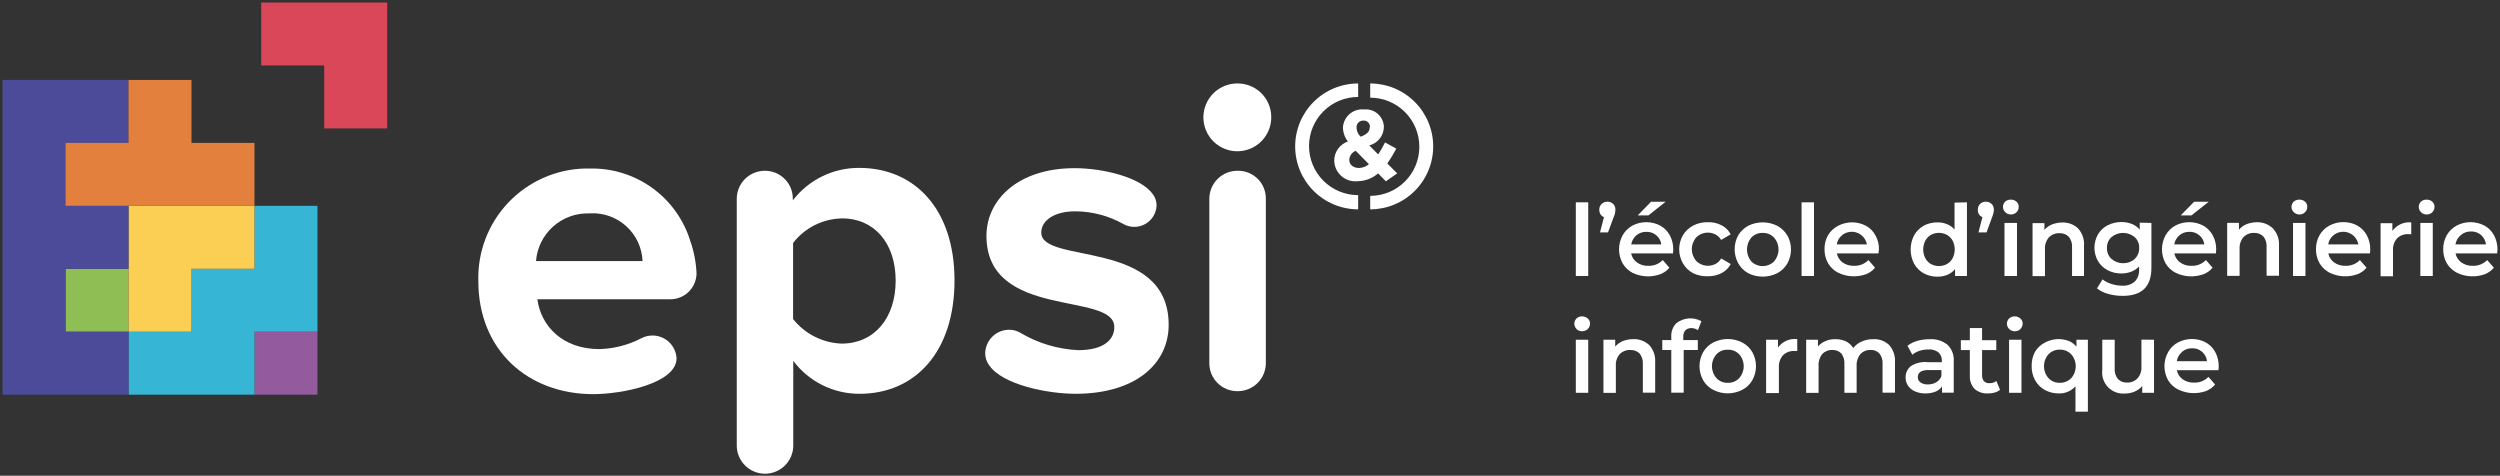 <svg width="494" height="94" viewBox="0 0 494 94" fill="none" xmlns="http://www.w3.org/2000/svg">
<rect x="0" y="0" width="494" height="94" fill="#333333" stroke="none"/>
<g clip-path="url(#clip0_1_423)">
<path d="M132.409 59.136H106.183C106.895 64.466 111.197 68.98 118.416 68.98C121.318 68.912 124.166 68.176 126.737 66.83C127.442 66.464 128.228 66.28 129.022 66.295C129.816 66.31 130.594 66.523 131.285 66.915C131.976 67.307 132.558 67.865 132.977 68.539C133.397 69.213 133.642 69.982 133.689 70.774C133.689 75.785 122.861 77.882 117.225 77.882C104.281 77.882 94.52 69.175 94.52 55.547C94.435 52.709 94.91 49.882 95.918 47.228C96.927 44.574 98.448 42.145 100.397 40.078C102.345 38.013 104.682 36.35 107.274 35.188C109.865 34.025 112.661 33.383 115.5 33.3H116.514C120.941 33.195 125.281 34.539 128.873 37.128C132.465 39.717 135.111 43.408 136.409 47.64C137.136 49.711 137.55 51.879 137.636 54.072C137.608 55.434 137.043 56.73 136.064 57.678C135.086 58.626 133.772 59.15 132.409 59.136ZM116.407 42.167C113.783 42.091 111.23 43.026 109.277 44.779C107.324 46.532 106.121 48.969 105.917 51.584H126.968C126.916 50.291 126.608 49.021 126.064 47.847C125.52 46.673 124.749 45.617 123.796 44.741C122.843 43.864 121.727 43.184 120.511 42.74C119.295 42.295 118.003 42.094 116.709 42.149L116.407 42.167Z" fill="white"/>
<path d="M169.871 77.811C167.327 77.827 164.815 77.247 162.536 76.118C160.258 74.989 158.276 73.341 156.749 71.307V88.027C156.749 89.507 156.161 90.926 155.114 91.972C154.067 93.019 152.647 93.607 151.166 93.607C149.686 93.607 148.266 93.019 147.219 91.972C146.172 90.926 145.584 89.507 145.584 88.027V39.2C145.607 37.732 146.212 36.334 147.265 35.312C148.318 34.289 149.734 33.726 151.202 33.745C152.647 33.754 154.03 34.332 155.051 35.353C156.073 36.374 156.651 37.756 156.66 39.2V39.591C158.204 37.581 160.191 35.957 162.468 34.844C164.744 33.731 167.248 33.16 169.782 33.176C180.699 33.176 188.611 41.261 188.611 55.422C188.611 69.584 180.788 77.811 169.871 77.811ZM166.315 43.162C164.453 43.201 162.624 43.658 160.963 44.497C159.301 45.337 157.849 46.538 156.714 48.013V63.045C157.868 64.499 159.324 65.686 160.981 66.524C162.639 67.361 164.459 67.829 166.315 67.896C172.733 67.896 176.983 62.867 176.983 55.458C176.983 48.048 172.769 43.144 166.35 43.144L166.315 43.162Z" fill="white"/>
<path d="M212.525 77.811C206.995 77.811 198.105 76.034 195.474 72.196C194.951 71.512 194.67 70.675 194.674 69.815C194.697 68.587 195.195 67.416 196.063 66.548C196.932 65.68 198.104 65.182 199.332 65.159C200.138 65.142 200.933 65.351 201.626 65.763C205.103 67.829 209.035 69.007 213.076 69.193C217.912 69.193 220.188 67.256 220.188 64.626C220.188 57.519 194.923 63.294 194.923 46.591C194.923 39.484 201.164 33.23 212.347 33.23C217.894 33.23 225.469 35.006 227.833 38.418C228.295 39.053 228.543 39.818 228.544 40.603C228.514 41.351 228.294 42.079 227.904 42.718C227.515 43.357 226.968 43.887 226.317 44.257C225.666 44.626 224.932 44.824 224.183 44.832C223.434 44.839 222.695 44.656 222.037 44.299C219.109 42.641 215.802 41.766 212.436 41.758C208.382 41.758 205.751 43.535 205.751 45.969C205.751 52.313 230.927 47.036 230.927 64.182C230.927 71.929 224.331 77.811 212.525 77.811Z" fill="white"/>
<path d="M251.196 23.013C251.231 24.341 250.87 25.649 250.159 26.772C249.449 27.895 248.42 28.78 247.204 29.317C245.988 29.854 244.639 30.017 243.33 29.786C242.021 29.555 240.81 28.941 239.851 28.02C238.893 27.1 238.23 25.915 237.946 24.617C237.663 23.319 237.772 21.966 238.26 20.731C238.748 19.495 239.593 18.432 240.687 17.677C241.781 16.922 243.075 16.51 244.404 16.492C245.275 16.47 246.142 16.621 246.955 16.934C247.767 17.248 248.51 17.718 249.141 18.319C249.772 18.92 250.278 19.639 250.63 20.435C250.983 21.231 251.175 22.089 251.196 22.959V23.013ZM244.493 77.295C243.768 77.297 243.049 77.157 242.378 76.881C241.708 76.605 241.098 76.2 240.584 75.688C240.07 75.176 239.663 74.568 239.385 73.899C239.107 73.23 238.963 72.512 238.963 71.787V39.2C238.987 37.732 239.591 36.334 240.645 35.312C241.698 34.289 243.114 33.726 244.582 33.745H244.689C246.133 33.749 247.517 34.326 248.537 35.349C249.557 36.371 250.129 37.756 250.129 39.2V71.751C250.129 73.219 249.547 74.626 248.511 75.665C247.474 76.704 246.068 77.29 244.6 77.295H244.493Z" fill="white"/>
<path d="M62.73 65.55H50.284V77.988H62.73V65.55Z" fill="#935B9E"/>
<path d="M25.392 53.112H12.946V65.55H25.392V53.112Z" fill="#8FBE54"/>
<path d="M50.284 40.674V53.112H37.838V65.55H25.392V77.988H50.284V65.55H62.73V40.674H50.284Z" fill="#36B6D4"/>
<path d="M37.838 40.674H25.392V65.55H37.838V53.112H50.284V40.674H37.838Z" fill="#FACF53"/>
<path d="M51.617 0.5V12.938H64.063V25.376H76.509V0.5H51.617Z" fill="#D94759"/>
<path d="M25.392 28.237V15.799H0.5V77.988H25.392V65.55H12.946V53.112H25.392V40.675H12.946V28.237H25.392Z" fill="#4B4B99"/>
<path d="M37.838 28.237V15.799H25.392V28.237H12.946V40.675H50.284V28.237H37.838Z" fill="#E4803E"/>
<path d="M311.381 39.981H313.834V54.534H311.381V39.981Z" fill="white"/>
<path d="M318.759 40.283C318.909 40.435 319.026 40.616 319.102 40.815C319.179 41.013 319.213 41.226 319.204 41.438C319.201 41.672 319.171 41.905 319.115 42.131C319.115 42.345 318.937 42.682 318.777 43.127L317.746 45.916H316.164L316.946 42.895C316.665 42.802 316.426 42.614 316.27 42.362C316.099 42.092 316.013 41.776 316.021 41.456C316.01 41.242 316.045 41.027 316.125 40.828C316.205 40.628 316.327 40.449 316.484 40.301C316.791 40.01 317.198 39.848 317.622 39.848C318.045 39.848 318.452 40.01 318.759 40.301V40.283Z" fill="white"/>
<path d="M330.583 50.074H322.315C322.453 50.79 322.86 51.426 323.453 51.851C324.107 52.326 324.904 52.564 325.711 52.526C326.239 52.545 326.764 52.453 327.254 52.258C327.744 52.062 328.187 51.766 328.556 51.389L329.872 52.899C329.397 53.469 328.785 53.909 328.094 54.178C327.21 54.501 326.271 54.645 325.331 54.602C324.391 54.56 323.469 54.331 322.618 53.93C321.786 53.499 321.095 52.839 320.626 52.028C320.166 51.18 319.924 50.23 319.924 49.265C319.924 48.3 320.166 47.351 320.626 46.502C321.076 45.697 321.741 45.033 322.547 44.584C323.399 44.134 324.348 43.899 325.311 43.899C326.275 43.899 327.224 44.134 328.076 44.584C328.872 45.034 329.525 45.699 329.961 46.502C330.424 47.377 330.656 48.356 330.636 49.345C330.619 49.523 330.601 49.754 330.583 50.074ZM323.329 46.52C322.796 46.976 322.444 47.605 322.333 48.297H328.272C328.19 47.604 327.847 46.968 327.312 46.52C326.765 46.035 326.051 45.78 325.32 45.809C324.594 45.791 323.886 46.037 323.329 46.502V46.52ZM326.263 39.857H329.143L325.729 42.558H323.613L326.263 39.857Z" fill="white"/>
<path d="M334.548 53.983C333.708 53.532 333.012 52.855 332.539 52.028C332.059 51.183 331.807 50.228 331.807 49.257C331.807 48.285 332.059 47.33 332.539 46.485C333.023 45.68 333.718 45.023 334.548 44.584C335.452 44.113 336.462 43.88 337.482 43.908C338.428 43.871 339.367 44.085 340.202 44.53C340.968 44.919 341.591 45.541 341.98 46.307L340.095 47.409C339.83 46.951 339.442 46.575 338.975 46.325C338.372 46.014 337.687 45.898 337.014 45.993C336.342 46.089 335.716 46.391 335.224 46.858C334.634 47.511 334.307 48.359 334.307 49.239C334.307 50.118 334.634 50.967 335.224 51.62C335.719 52.088 336.348 52.391 337.023 52.487C337.699 52.582 338.387 52.465 338.993 52.153C339.46 51.902 339.847 51.527 340.113 51.069L341.998 52.171C341.597 52.928 340.978 53.547 340.22 53.947C339.392 54.38 338.469 54.599 337.535 54.587C336.505 54.637 335.478 54.429 334.548 53.983Z" fill="white"/>
<path d="M345.429 53.983C344.611 53.522 343.935 52.846 343.473 52.028C343.01 51.178 342.767 50.225 342.767 49.257C342.767 48.288 343.01 47.335 343.473 46.485C343.954 45.705 344.628 45.063 345.429 44.619C346.324 44.172 347.31 43.939 348.31 43.939C349.31 43.939 350.296 44.172 351.19 44.619C352.009 45.068 352.696 45.723 353.181 46.52C353.653 47.368 353.901 48.322 353.901 49.292C353.901 50.262 353.653 51.216 353.181 52.064C352.709 52.876 352.02 53.541 351.19 53.983C350.296 54.43 349.31 54.663 348.31 54.663C347.31 54.663 346.324 54.43 345.429 53.983ZM350.532 51.673C351.117 51.021 351.44 50.176 351.44 49.301C351.44 48.425 351.117 47.581 350.532 46.929C350.247 46.63 349.901 46.394 349.518 46.238C349.135 46.082 348.723 46.009 348.31 46.023C347.893 46.008 347.479 46.082 347.093 46.238C346.707 46.394 346.358 46.629 346.069 46.929C345.509 47.593 345.202 48.433 345.202 49.301C345.202 50.169 345.509 51.01 346.069 51.673C346.67 52.255 347.473 52.58 348.31 52.58C349.146 52.58 349.949 52.255 350.55 51.673H350.532Z" fill="white"/>
<path d="M355.991 39.981H358.444V54.534H355.991V39.981Z" fill="white"/>
<path d="M371.192 50.074H362.96C363.101 50.784 363.5 51.417 364.08 51.851C364.745 52.317 365.544 52.554 366.356 52.526C366.884 52.545 367.409 52.454 367.899 52.258C368.389 52.062 368.832 51.766 369.201 51.389L370.517 52.899C370.042 53.469 369.43 53.909 368.739 54.178C367.854 54.498 366.914 54.639 365.974 54.594C365.034 54.548 364.112 54.316 363.263 53.912C362.419 53.493 361.715 52.839 361.236 52.029C360.757 51.184 360.511 50.227 360.524 49.257C360.499 48.287 360.739 47.328 361.218 46.485C361.69 45.686 362.381 45.039 363.209 44.619C364.058 44.169 365.004 43.934 365.965 43.934C366.926 43.934 367.872 44.169 368.721 44.619C369.524 45.06 370.179 45.728 370.606 46.538C371.084 47.407 371.318 48.39 371.281 49.381C371.228 49.523 371.21 49.754 371.192 50.074ZM363.938 46.52C363.402 46.972 363.048 47.604 362.942 48.297H368.899C368.804 47.772 368.572 47.28 368.227 46.873C367.882 46.465 367.435 46.156 366.932 45.976C366.429 45.795 365.888 45.751 365.362 45.847C364.837 45.942 364.345 46.175 363.938 46.52Z" fill="white"/>
<path d="M388.67 39.981V54.534H386.323V53.183C385.913 53.668 385.395 54.051 384.812 54.303C384.183 54.551 383.514 54.678 382.838 54.676C381.889 54.684 380.953 54.452 380.118 54.001C379.324 53.563 378.671 52.91 378.233 52.117C377.778 51.248 377.541 50.282 377.541 49.301C377.541 48.32 377.778 47.354 378.233 46.485C378.681 45.7 379.332 45.049 380.118 44.601C380.954 44.156 381.89 43.929 382.838 43.944C383.49 43.927 384.138 44.048 384.741 44.299C385.314 44.525 385.822 44.891 386.216 45.365V40.035L388.67 39.981ZM384.723 52.171C385.201 51.903 385.59 51.502 385.843 51.016C386.115 50.482 386.256 49.891 386.256 49.292C386.256 48.693 386.115 48.102 385.843 47.569C385.585 47.086 385.197 46.686 384.723 46.414C384.234 46.151 383.687 46.013 383.132 46.013C382.576 46.013 382.029 46.151 381.54 46.414C381.075 46.691 380.694 47.091 380.438 47.569C380.166 48.102 380.025 48.693 380.025 49.292C380.025 49.891 380.166 50.482 380.438 51.016C380.689 51.497 381.071 51.897 381.54 52.171C382.029 52.433 382.576 52.571 383.132 52.571C383.687 52.571 384.234 52.433 384.723 52.171Z" fill="white"/>
<path d="M393.542 40.283C393.691 40.435 393.808 40.616 393.884 40.815C393.961 41.013 393.996 41.226 393.986 41.438C393.991 41.673 393.961 41.906 393.897 42.131C393.806 42.47 393.693 42.802 393.559 43.127L392.546 45.916H390.946L391.728 42.895C391.449 42.798 391.211 42.611 391.052 42.362C390.887 42.09 390.806 41.775 390.821 41.456C390.811 41.243 390.845 41.031 390.921 40.832C390.998 40.633 391.115 40.452 391.266 40.301C391.573 40.01 391.98 39.848 392.404 39.848C392.827 39.848 393.234 40.01 393.542 40.301V40.283Z" fill="white"/>
<path d="M396.209 41.9C396.074 41.767 395.967 41.608 395.893 41.432C395.82 41.257 395.783 41.069 395.783 40.879C395.783 40.689 395.82 40.501 395.893 40.325C395.967 40.15 396.074 39.991 396.209 39.857C396.359 39.718 396.535 39.611 396.728 39.541C396.92 39.47 397.124 39.439 397.329 39.448C397.738 39.43 398.139 39.57 398.449 39.839C398.594 39.964 398.709 40.12 398.786 40.295C398.863 40.471 398.9 40.661 398.893 40.852C398.902 41.053 398.868 41.252 398.795 41.439C398.721 41.626 398.609 41.795 398.467 41.936C398.318 42.085 398.141 42.202 397.945 42.278C397.749 42.355 397.539 42.389 397.329 42.38C397.119 42.38 396.912 42.338 396.719 42.255C396.527 42.173 396.353 42.052 396.209 41.9ZM396.084 44.05H398.556V54.534H396.084V44.05Z" fill="white"/>
<path d="M410.592 45.099C411.017 45.558 411.344 46.099 411.552 46.688C411.76 47.278 411.845 47.904 411.801 48.528V54.534H409.437V48.848C409.491 48.096 409.256 47.353 408.779 46.769C408.544 46.54 408.266 46.36 407.961 46.241C407.655 46.122 407.329 46.066 407.001 46.076C406.608 46.056 406.215 46.119 405.848 46.26C405.48 46.4 405.146 46.616 404.867 46.893C404.313 47.545 404.032 48.385 404.085 49.239V54.569H401.631V44.086H403.978V45.436C404.387 44.947 404.913 44.568 405.507 44.335C406.173 44.086 406.877 43.96 407.588 43.962C408.698 43.942 409.773 44.349 410.592 45.099Z" fill="white"/>
<path d="M425.119 44.05V52.935C425.119 56.63 423.234 58.461 419.465 58.461C418.498 58.469 417.534 58.344 416.602 58.087C415.788 57.878 415.025 57.503 414.362 56.986L415.464 55.209C415.995 55.62 416.598 55.928 417.242 56.115C417.93 56.344 418.651 56.458 419.376 56.453C419.83 56.48 420.286 56.417 420.716 56.268C421.147 56.119 421.543 55.886 421.883 55.582C422.173 55.258 422.394 54.878 422.532 54.466C422.669 54.053 422.721 53.617 422.683 53.183V52.65C422.257 53.104 421.734 53.456 421.154 53.681C420.524 53.923 419.855 54.044 419.18 54.036C418.24 54.049 417.312 53.829 416.478 53.397C415.693 52.989 415.036 52.374 414.575 51.62C414.107 50.809 413.861 49.89 413.861 48.955C413.861 48.019 414.107 47.1 414.575 46.289C415.029 45.529 415.689 44.913 416.478 44.512C417.315 44.088 418.241 43.869 419.18 43.873C419.885 43.871 420.584 43.997 421.243 44.246C421.852 44.487 422.39 44.878 422.807 45.383V43.997L425.119 44.05ZM421.812 51.158C422.108 50.883 422.341 50.546 422.495 50.172C422.648 49.797 422.719 49.394 422.701 48.99C422.719 48.591 422.649 48.193 422.496 47.824C422.342 47.456 422.108 47.125 421.812 46.858C421.17 46.317 420.358 46.02 419.518 46.02C418.678 46.02 417.866 46.317 417.224 46.858C416.931 47.128 416.699 47.458 416.545 47.826C416.392 48.194 416.32 48.592 416.335 48.99C416.317 49.394 416.388 49.797 416.541 50.172C416.695 50.546 416.928 50.883 417.224 51.158C417.873 51.715 418.701 52.021 419.557 52.017C420.413 52.014 421.238 51.703 421.883 51.14L421.812 51.158Z" fill="white"/>
<path d="M437.885 50.074H429.652C429.79 50.79 430.197 51.426 430.79 51.851C431.444 52.326 432.241 52.564 433.048 52.526C433.576 52.545 434.101 52.453 434.591 52.258C435.081 52.062 435.524 51.766 435.893 51.389L437.209 52.899C436.734 53.469 436.122 53.909 435.431 54.178C434.547 54.501 433.608 54.645 432.668 54.602C431.728 54.56 430.806 54.331 429.955 53.93C429.103 53.507 428.393 52.847 427.91 52.028C427.449 51.18 427.208 50.23 427.208 49.265C427.208 48.3 427.449 47.351 427.91 46.502C428.36 45.697 429.025 45.033 429.83 44.584C430.682 44.134 431.631 43.899 432.595 43.899C433.559 43.899 434.508 44.134 435.36 44.584C436.155 45.034 436.808 45.699 437.244 46.502C437.708 47.377 437.94 48.356 437.92 49.345C437.885 49.523 437.885 49.754 437.885 50.074ZM430.63 46.52C430.098 46.976 429.745 47.605 429.635 48.297H435.573C435.492 47.604 435.148 46.968 434.613 46.52C434.066 46.035 433.353 45.78 432.622 45.809C431.896 45.791 431.188 46.037 430.63 46.502V46.52ZM433.564 39.857H436.444L433.031 42.558H430.915L433.564 39.857Z" fill="white"/>
<path d="M449.086 45.099C449.514 45.546 449.845 46.077 450.059 46.657C450.273 47.238 450.366 47.857 450.33 48.475V54.48H447.877V48.795C447.929 48.046 447.701 47.305 447.237 46.716C447.002 46.486 446.724 46.307 446.419 46.188C446.113 46.069 445.787 46.013 445.459 46.023C445.066 46.002 444.673 46.064 444.305 46.205C443.938 46.346 443.604 46.562 443.325 46.84C442.771 47.491 442.49 48.332 442.543 49.185V54.516H440.089V44.033H442.418V45.383C442.835 44.901 443.359 44.524 443.948 44.281C444.614 44.036 445.318 43.91 446.028 43.908C447.163 43.893 448.26 44.32 449.086 45.099Z" fill="white"/>
<path d="M453.229 41.9C453.094 41.767 452.987 41.608 452.913 41.432C452.84 41.257 452.803 41.069 452.803 40.879C452.803 40.689 452.84 40.501 452.913 40.325C452.987 40.15 453.094 39.991 453.229 39.857C453.379 39.718 453.555 39.611 453.748 39.541C453.94 39.47 454.144 39.439 454.349 39.448C454.758 39.434 455.158 39.574 455.469 39.839C455.614 39.964 455.729 40.12 455.806 40.295C455.883 40.471 455.92 40.661 455.913 40.852C455.922 41.054 455.886 41.255 455.81 41.443C455.733 41.63 455.617 41.798 455.469 41.936C455.325 42.087 455.151 42.204 454.957 42.281C454.764 42.358 454.556 42.391 454.349 42.38C454.139 42.38 453.932 42.338 453.739 42.255C453.547 42.173 453.373 42.052 453.229 41.9ZM453.104 44.05H455.558V54.534H453.104V44.05Z" fill="white"/>
<path d="M468.306 50.074H460.074C460.215 50.789 460.621 51.424 461.212 51.851C461.87 52.317 462.663 52.554 463.47 52.526C463.997 52.545 464.523 52.453 465.012 52.258C465.502 52.062 465.946 51.766 466.315 51.389L467.63 52.899C467.155 53.469 466.544 53.909 465.852 54.178C464.967 54.498 464.028 54.639 463.087 54.594C462.147 54.548 461.226 54.316 460.376 53.912C459.536 53.488 458.833 52.835 458.349 52.028C457.87 51.184 457.625 50.227 457.638 49.257C457.624 48.288 457.863 47.333 458.331 46.485C458.789 45.684 459.46 45.026 460.269 44.584C461.125 44.116 462.086 43.877 463.061 43.891C464.016 43.884 464.957 44.116 465.799 44.566C466.594 45.017 467.247 45.681 467.684 46.485C468.147 47.36 468.379 48.338 468.359 49.328C468.342 49.523 468.324 49.754 468.306 50.074ZM461.052 46.52C460.516 46.972 460.162 47.604 460.056 48.297H466.012C465.918 47.772 465.686 47.28 465.341 46.873C464.996 46.465 464.549 46.156 464.046 45.976C463.543 45.795 463.001 45.751 462.476 45.847C461.95 45.942 461.459 46.175 461.052 46.52Z" fill="white"/>
<path d="M476.467 43.944V46.272C476.278 46.254 476.087 46.254 475.898 46.272C475.487 46.246 475.075 46.307 474.689 46.451C474.303 46.594 473.951 46.818 473.658 47.107C473.372 47.433 473.154 47.814 473.016 48.225C472.879 48.637 472.825 49.072 472.858 49.505V54.587H470.404V44.104H472.733V45.632C473.152 45.047 473.718 44.583 474.373 44.287C475.029 43.99 475.751 43.872 476.467 43.944Z" fill="white"/>
<path d="M478.369 41.9C478.234 41.767 478.127 41.608 478.054 41.432C477.981 41.257 477.943 41.069 477.943 40.879C477.943 40.689 477.981 40.501 478.054 40.325C478.127 40.15 478.234 39.991 478.369 39.857C478.52 39.718 478.696 39.611 478.888 39.541C479.081 39.47 479.285 39.439 479.489 39.448C479.899 39.43 480.3 39.57 480.61 39.839C480.755 39.964 480.87 40.12 480.947 40.295C481.024 40.471 481.06 40.661 481.054 40.852C481.062 41.053 481.029 41.252 480.955 41.439C480.882 41.626 480.77 41.795 480.627 41.936C480.479 42.085 480.301 42.202 480.105 42.278C479.909 42.355 479.7 42.389 479.489 42.38C479.28 42.38 479.073 42.338 478.88 42.255C478.688 42.173 478.514 42.052 478.369 41.9ZM478.263 44.05H480.716V54.534H478.263V44.05Z" fill="white"/>
<path d="M493.447 50.074H485.215C485.355 50.789 485.762 51.424 486.353 51.851C487.016 52.32 487.816 52.557 488.628 52.526C489.155 52.542 489.68 52.449 490.169 52.253C490.659 52.057 491.102 51.763 491.473 51.389L492.789 52.899C492.31 53.465 491.7 53.904 491.011 54.178C490.123 54.501 489.18 54.643 488.237 54.597C487.294 54.552 486.369 54.319 485.517 53.912C484.677 53.488 483.974 52.835 483.49 52.029C483.011 51.184 482.766 50.227 482.779 49.257C482.765 48.288 483.004 47.333 483.472 46.485C483.934 45.688 484.604 45.031 485.41 44.584C486.262 44.134 487.211 43.899 488.175 43.899C489.139 43.899 490.088 44.134 490.94 44.584C491.742 45.025 492.398 45.692 492.824 46.502C493.287 47.377 493.52 48.356 493.5 49.345C493.482 49.523 493.464 49.754 493.447 50.074ZM486.192 46.52C485.656 46.972 485.302 47.604 485.197 48.297H491.224C491.148 47.573 490.798 46.905 490.247 46.43C489.695 45.955 488.983 45.707 488.255 45.738C487.526 45.718 486.815 45.972 486.264 46.449L486.192 46.52Z" fill="white"/>
<path d="M311.505 64.982C311.237 64.709 311.087 64.342 311.087 63.96C311.087 63.578 311.237 63.211 311.505 62.938C311.804 62.659 312.199 62.506 312.608 62.512C313.017 62.515 313.413 62.66 313.728 62.92C313.875 63.044 313.993 63.2 314.073 63.375C314.153 63.55 314.193 63.741 314.19 63.933C314.191 64.134 314.152 64.334 314.076 64.519C314 64.706 313.887 64.875 313.746 65.017C313.44 65.298 313.04 65.454 312.625 65.454C312.21 65.454 311.811 65.298 311.505 65.017V64.982ZM311.381 67.132H313.834V77.615H311.381V67.132Z" fill="white"/>
<path d="M325.871 68.162C326.293 68.626 326.616 69.171 326.82 69.764C327.025 70.356 327.107 70.984 327.063 71.609V77.597H324.627V71.911C324.678 71.169 324.45 70.433 323.987 69.85C323.753 69.62 323.475 69.44 323.169 69.321C322.863 69.202 322.537 69.146 322.209 69.157C321.817 69.133 321.424 69.192 321.057 69.33C320.689 69.467 320.355 69.681 320.075 69.957C319.795 70.276 319.581 70.648 319.447 71.05C319.312 71.453 319.26 71.879 319.293 72.302V77.633H316.839V67.132H319.168V68.482C319.583 67.998 320.107 67.62 320.697 67.38C321.363 67.132 322.067 67.006 322.778 67.007C323.919 66.983 325.026 67.396 325.871 68.162Z" fill="white"/>
<path d="M332.61 66.581V67.203H335.49V69.157H332.699V77.597H330.245V69.157H328.467V67.203H330.245V66.545C330.216 66.058 330.288 65.569 330.456 65.111C330.625 64.652 330.886 64.233 331.223 63.88C331.92 63.328 332.764 62.994 333.65 62.922C334.536 62.849 335.424 63.04 336.202 63.471L335.508 65.248C335.114 64.967 334.641 64.818 334.157 64.822C333.126 64.893 332.61 65.461 332.61 66.581Z" fill="white"/>
<path d="M338.548 77.046C337.703 76.62 337.004 75.952 336.539 75.127C336.068 74.28 335.82 73.326 335.82 72.356C335.82 71.385 336.068 70.431 336.539 69.584C337.007 68.772 337.698 68.112 338.531 67.682C339.419 67.227 340.404 66.99 341.402 66.99C342.401 66.99 343.385 67.227 344.274 67.682C345.106 68.112 345.797 68.772 346.265 69.584C346.737 70.431 346.984 71.385 346.984 72.356C346.984 73.326 346.737 74.28 346.265 75.127C345.802 75.942 345.11 76.604 344.274 77.029C343.389 77.484 342.408 77.723 341.413 77.726C340.418 77.729 339.436 77.496 338.548 77.046ZM343.651 74.737C344.236 74.085 344.559 73.24 344.559 72.364C344.559 71.489 344.236 70.644 343.651 69.992C343.361 69.695 343.012 69.462 342.626 69.309C342.24 69.156 341.826 69.086 341.411 69.104C340.999 69.084 340.587 69.153 340.203 69.306C339.82 69.46 339.474 69.694 339.189 69.992C338.604 70.644 338.28 71.489 338.28 72.364C338.28 73.24 338.604 74.085 339.189 74.737C339.473 75.037 339.818 75.274 340.202 75.43C340.585 75.587 340.997 75.659 341.411 75.643C341.827 75.657 342.242 75.584 342.628 75.428C343.014 75.272 343.362 75.036 343.651 74.737Z" fill="white"/>
<path d="M355.137 67.007V69.353H354.568C354.158 69.333 353.747 69.397 353.362 69.541C352.977 69.684 352.625 69.904 352.328 70.188C351.746 70.853 351.452 71.722 351.51 72.604V77.668H348.985V67.132H351.332V68.66C351.763 68.072 352.342 67.609 353.01 67.318C353.679 67.028 354.413 66.92 355.137 67.007Z" fill="white"/>
<path d="M373.29 68.162C373.703 68.631 374.017 69.177 374.216 69.769C374.414 70.361 374.493 70.987 374.446 71.609V77.597H371.992V71.911C372.049 71.171 371.827 70.436 371.37 69.85C371.147 69.606 370.871 69.416 370.562 69.296C370.254 69.176 369.922 69.128 369.592 69.157C369.223 69.14 368.855 69.204 368.514 69.345C368.173 69.487 367.867 69.701 367.619 69.975C367.084 70.621 366.817 71.448 366.872 72.284V77.615H364.454V71.929C364.508 71.186 364.293 70.448 363.849 69.85C363.621 69.613 363.343 69.428 363.036 69.308C362.729 69.189 362.4 69.137 362.071 69.157C361.701 69.138 361.331 69.2 360.988 69.338C360.644 69.477 360.334 69.687 360.08 69.957C359.551 70.619 359.291 71.457 359.351 72.302V77.633H356.897V67.132H359.226V68.464C359.629 68 360.134 67.635 360.702 67.398C361.319 67.133 361.987 67.006 362.658 67.025C363.381 67.005 364.098 67.151 364.756 67.451C365.349 67.747 365.848 68.202 366.196 68.766C366.636 68.205 367.211 67.765 367.867 67.487C368.576 67.166 369.348 67.008 370.126 67.025C370.703 66.987 371.282 67.069 371.826 67.264C372.371 67.46 372.869 67.766 373.29 68.162Z" fill="white"/>
<path d="M384.829 68.127C385.268 68.559 385.605 69.082 385.817 69.66C386.029 70.237 386.111 70.854 386.056 71.467V77.597H383.745V76.336C383.436 76.808 382.989 77.174 382.465 77.384C381.825 77.635 381.142 77.756 380.456 77.739C379.746 77.755 379.042 77.616 378.393 77.331C377.838 77.098 377.362 76.709 377.024 76.211C376.706 75.732 376.539 75.169 376.544 74.594C376.535 74.163 376.625 73.736 376.807 73.344C376.988 72.953 377.257 72.609 377.593 72.338C378.6 71.693 379.802 71.423 380.989 71.574H383.709V71.414C383.739 71.087 383.695 70.758 383.581 70.451C383.467 70.144 383.286 69.866 383.051 69.637C382.492 69.211 381.797 69.002 381.096 69.051C380.493 69.047 379.893 69.137 379.318 69.317C378.789 69.477 378.299 69.743 377.878 70.099L376.917 68.322C377.508 67.875 378.177 67.543 378.891 67.345C379.69 67.124 380.516 67.017 381.345 67.025C382.603 66.948 383.845 67.341 384.829 68.127ZM382.607 75.536C383.074 75.262 383.432 74.835 383.62 74.328V73.12H381.078C379.673 73.12 378.962 73.582 378.962 74.505C378.953 74.714 378.997 74.921 379.09 75.108C379.184 75.294 379.323 75.454 379.495 75.572C379.931 75.861 380.45 75.999 380.971 75.963C381.545 75.973 382.111 75.826 382.607 75.536Z" fill="white"/>
<path d="M395.213 77.029C394.905 77.279 394.547 77.46 394.164 77.562C393.738 77.692 393.293 77.751 392.848 77.739C392.367 77.774 391.884 77.713 391.426 77.561C390.968 77.409 390.545 77.167 390.181 76.851C389.855 76.499 389.603 76.085 389.441 75.632C389.279 75.18 389.21 74.7 389.239 74.221V69.175H387.461V67.221H389.239V64.822H391.657V67.221H394.466V69.175H391.657V74.15C391.638 74.573 391.77 74.989 392.03 75.323C392.171 75.464 392.341 75.572 392.529 75.64C392.716 75.707 392.916 75.733 393.115 75.714C393.607 75.737 394.092 75.586 394.484 75.287L395.213 77.029Z" fill="white"/>
<path d="M396.991 64.982C396.856 64.848 396.749 64.689 396.676 64.513C396.603 64.338 396.565 64.15 396.565 63.96C396.565 63.77 396.603 63.582 396.676 63.407C396.749 63.231 396.856 63.072 396.991 62.938C397.295 62.656 397.696 62.504 398.111 62.512C398.516 62.508 398.908 62.654 399.213 62.92C399.361 63.044 399.479 63.2 399.559 63.375C399.639 63.55 399.679 63.741 399.676 63.933C399.677 64.134 399.638 64.334 399.561 64.519C399.485 64.705 399.373 64.875 399.231 65.017C399.086 65.165 398.911 65.281 398.718 65.357C398.525 65.434 398.318 65.469 398.111 65.461C397.901 65.462 397.694 65.42 397.501 65.338C397.308 65.255 397.135 65.134 396.991 64.982ZM396.991 67.132H399.445V77.615H396.991V67.132Z" fill="white"/>
<path d="M412.566 67.132V81.346H410.112V76.336C409.692 76.805 409.172 77.174 408.591 77.417C408.01 77.66 407.381 77.77 406.752 77.739C405.828 77.741 404.918 77.515 404.103 77.082C403.267 76.639 402.58 75.959 402.129 75.127C401.661 74.261 401.428 73.287 401.454 72.302C401.434 71.324 401.667 70.357 402.129 69.495C402.602 68.716 403.286 68.087 404.103 67.682C404.82 67.297 405.613 67.07 406.426 67.018C407.239 66.966 408.053 67.09 408.814 67.38C409.396 67.627 409.908 68.011 410.308 68.5V67.132H412.566ZM409.259 74.737C409.844 74.085 410.167 73.24 410.167 72.364C410.167 71.489 409.844 70.644 409.259 69.992C408.968 69.695 408.619 69.462 408.233 69.306C407.848 69.15 407.434 69.075 407.019 69.086C406.606 69.075 406.195 69.15 405.812 69.306C405.43 69.462 405.084 69.696 404.796 69.992C404.211 70.644 403.888 71.489 403.888 72.364C403.888 73.24 404.211 74.085 404.796 74.737C405.082 75.036 405.427 75.271 405.81 75.427C406.194 75.583 406.605 75.657 407.019 75.643C407.434 75.654 407.848 75.579 408.233 75.423C408.619 75.267 408.968 75.033 409.259 74.737Z" fill="white"/>
<path d="M425.634 67.132V77.615H423.305V76.282C422.903 76.752 422.398 77.123 421.829 77.366C421.229 77.627 420.581 77.76 419.927 77.757C419.309 77.815 418.685 77.733 418.103 77.519C417.52 77.304 416.993 76.962 416.56 76.517C416.127 76.072 415.799 75.536 415.6 74.948C415.401 74.361 415.337 73.736 415.411 73.12V67.132H417.864V72.782C417.796 73.543 418.025 74.301 418.505 74.896C418.734 75.133 419.011 75.317 419.318 75.436C419.625 75.556 419.954 75.608 420.283 75.589C420.668 75.609 421.052 75.547 421.411 75.406C421.77 75.265 422.094 75.049 422.363 74.772C422.64 74.455 422.852 74.086 422.986 73.686C423.121 73.287 423.175 72.865 423.145 72.444V67.114L425.634 67.132Z" fill="white"/>
<path d="M438.365 73.155H430.15C430.285 73.868 430.685 74.503 431.27 74.932C431.934 75.401 432.734 75.638 433.546 75.607C434.074 75.626 434.599 75.535 435.089 75.339C435.579 75.143 436.022 74.847 436.391 74.47L437.707 75.98C437.232 76.55 436.62 76.99 435.929 77.26C435.044 77.579 434.104 77.721 433.164 77.675C432.224 77.629 431.302 77.397 430.453 76.993C429.606 76.58 428.896 75.933 428.408 75.127C427.941 74.281 427.696 73.331 427.696 72.364C427.696 71.398 427.941 70.448 428.408 69.601C428.853 68.793 429.519 68.127 430.328 67.682C431.186 67.223 432.146 66.985 433.12 66.99C434.075 66.979 435.017 67.211 435.858 67.665C436.657 68.111 437.311 68.777 437.742 69.584C438.205 70.459 438.438 71.437 438.418 72.427C438.413 72.67 438.395 72.913 438.365 73.155ZM431.11 69.601C430.585 70.06 430.238 70.689 430.133 71.378H436.107C436.03 70.657 435.683 69.992 435.136 69.517C434.588 69.043 433.88 68.793 433.155 68.82C432.421 68.802 431.705 69.055 431.146 69.53L431.11 69.601Z" fill="white"/>
<path d="M255.925 28.93C255.925 25.631 257.237 22.467 259.571 20.135C261.905 17.802 265.071 16.492 268.371 16.492V19.157C265.797 19.157 263.327 20.179 261.507 21.998C259.686 23.818 258.664 26.285 258.664 28.858C258.664 31.431 259.686 33.899 261.507 35.718C263.327 37.538 265.797 38.56 268.371 38.56V41.367C265.071 41.367 261.905 40.057 259.571 37.724C257.237 35.392 255.925 32.228 255.925 28.93Z" fill="white"/>
<path d="M272.319 34.26C271.193 35.239 269.757 35.787 268.265 35.806C267.69 35.867 267.109 35.809 266.558 35.635C266.007 35.461 265.499 35.174 265.064 34.794C264.63 34.413 264.279 33.946 264.034 33.423C263.789 32.9 263.656 32.332 263.642 31.755C263.64 30.919 263.9 30.103 264.384 29.421C264.869 28.739 265.554 28.226 266.345 27.952C265.723 27.161 265.379 26.187 265.367 25.18C265.397 24.668 265.532 24.166 265.762 23.707C265.992 23.248 266.313 22.84 266.705 22.507C267.097 22.175 267.552 21.926 268.043 21.775C268.535 21.623 269.051 21.573 269.563 21.627C270.057 21.579 270.556 21.636 271.027 21.794C271.499 21.951 271.932 22.205 272.298 22.54C272.665 22.875 272.958 23.283 273.157 23.738C273.357 24.192 273.459 24.684 273.456 25.18C273.42 26.006 273.119 26.797 272.597 27.437C272.075 28.077 271.36 28.532 270.558 28.734L272.336 30.511C272.799 29.8 273.243 29.001 273.688 28.148L275.91 29.374C275.38 30.387 274.786 31.366 274.132 32.306L276.088 34.26L273.848 35.824L272.319 34.26ZM270.541 32.483L267.891 29.8C267.531 29.945 267.22 30.188 266.993 30.503C266.766 30.817 266.634 31.19 266.611 31.577C266.611 32.554 267.411 33.194 268.549 33.194C269.283 33.169 269.986 32.893 270.541 32.412M270.701 25.109C270.711 24.937 270.685 24.764 270.623 24.603C270.561 24.442 270.466 24.296 270.343 24.175C270.22 24.053 270.072 23.96 269.91 23.9C269.748 23.841 269.575 23.817 269.403 23.83C269.218 23.822 269.035 23.853 268.863 23.921C268.692 23.99 268.537 24.094 268.409 24.227C268.282 24.359 268.184 24.518 268.122 24.692C268.06 24.865 268.036 25.05 268.051 25.234C268.057 25.57 268.133 25.902 268.274 26.208C268.415 26.514 268.617 26.787 268.869 27.011C270.061 26.549 270.647 26.033 270.647 25.234" fill="white"/>
<path d="M283.2 28.93C283.2 32.228 281.889 35.392 279.554 37.724C277.22 40.057 274.055 41.367 270.754 41.367V38.702C273.329 38.702 275.798 37.68 277.618 35.861C279.439 34.041 280.462 31.574 280.462 29.001C280.462 26.427 279.439 23.96 277.618 22.14C275.798 20.321 273.329 19.299 270.754 19.299V16.492C274.055 16.492 277.22 17.802 279.554 20.135C281.889 22.467 283.2 25.631 283.2 28.93Z" fill="white"/>
</g>
<defs>
<clipPath id="clip0_1_423">
<rect width="493" height="93" fill="white" transform="translate(0.5 0.5)"/>
</clipPath>
</defs>
</svg>
